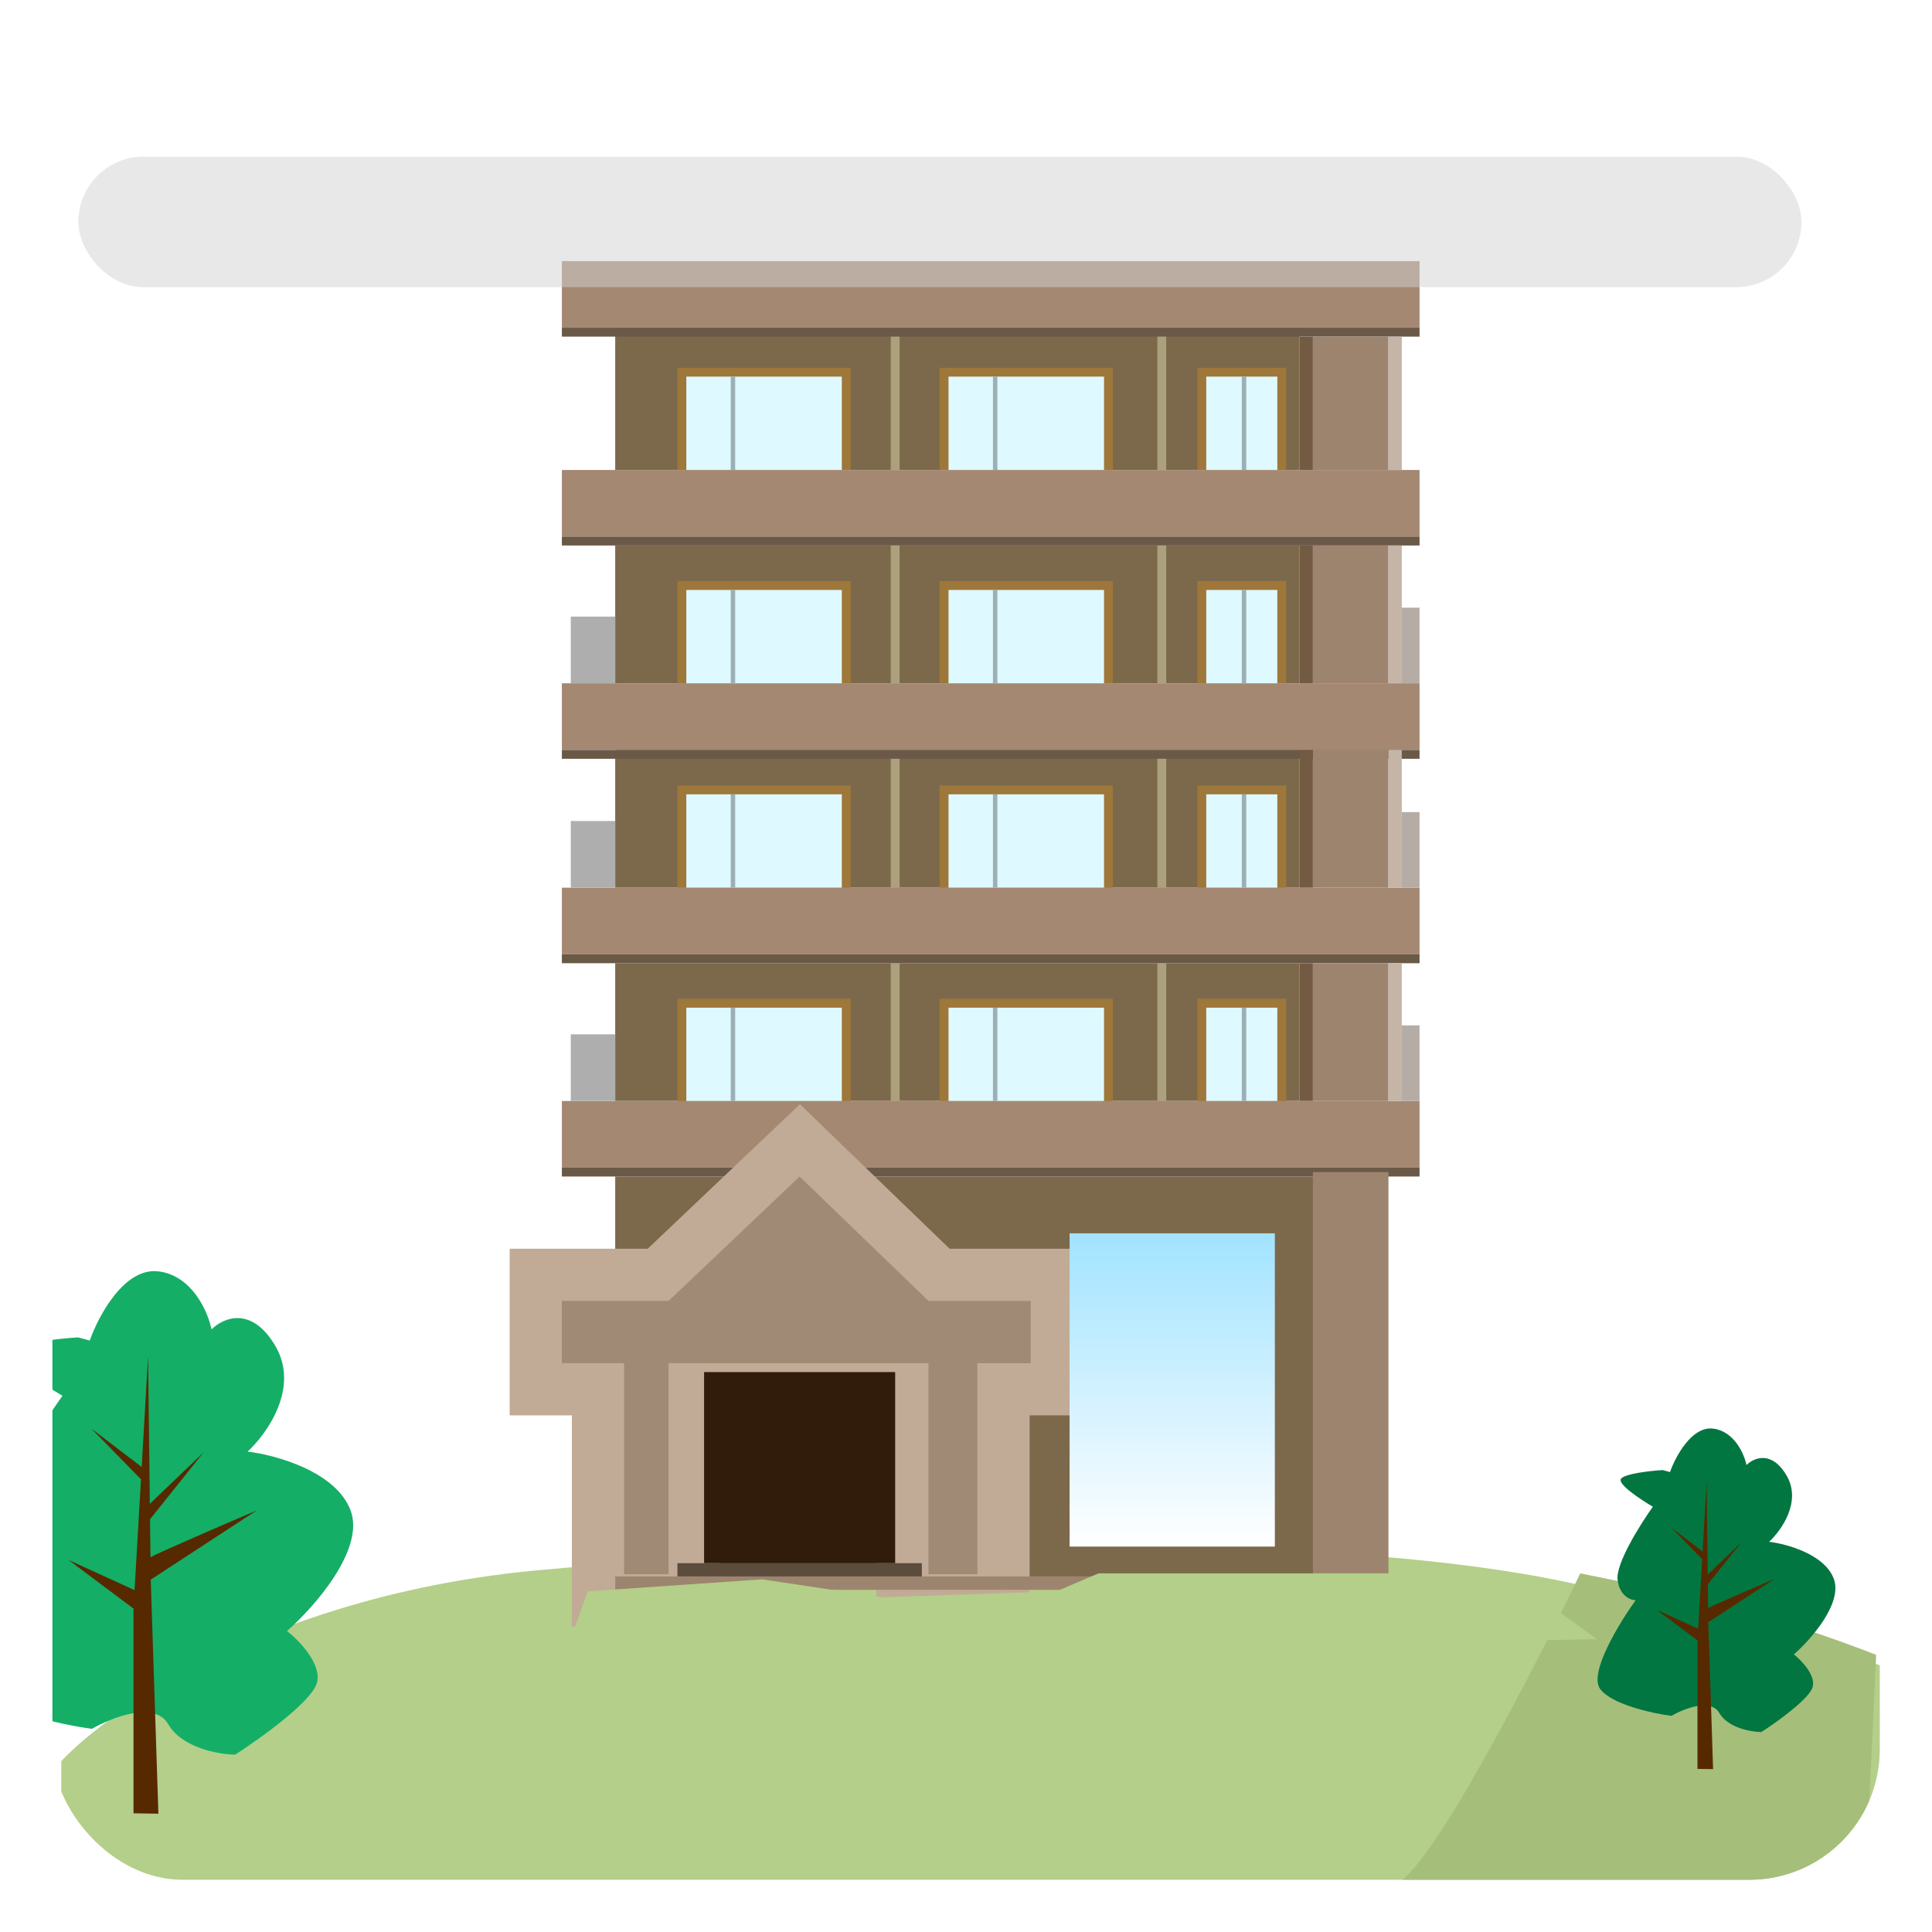 <svg width="74" height="74" viewBox="0 0 74 74" fill="none" xmlns="http://www.w3.org/2000/svg">
<g filter="url(#filter0_d_231_6187)">
<g clip-path="url(#clip0_231_6187)">
<rect x="2" y="1" width="70" height="70" rx="5" fill="white"/>
<path d="M2.347 66.455V71.028H73.981C74.059 68.741 73.935 63.986 72.822 63.254C71.431 62.34 70.272 62.111 60.999 59.825C51.726 57.538 33.18 57.996 20.662 59.139C10.647 60.053 4.279 64.397 2.347 66.455Z" fill="#B3CF89"/>
<path d="M53.681 71.028C55.192 69.875 58.875 62.705 60.528 59.264L64.069 59.984C66.903 60.56 70.444 61.825 71.861 62.385L71.456 71.028H53.681Z" fill="#A5BE7A"/>
<rect x="23.564" y="44.063" width="27.064" height="15.319" fill="#7C694B"/>
<rect x="21.521" y="9" width="32.851" height="2.553" fill="#A48872"/>
<rect x="23.564" y="11.723" width="26.213" height="5.277" fill="#7C694B"/>
<rect x="23.564" y="19.894" width="26.213" height="5.277" fill="#7C694B"/>
<rect x="23.564" y="27.723" width="26.213" height="5.277" fill="#7C694B"/>
<rect x="23.564" y="35.893" width="26.213" height="5.277" fill="#7C694B"/>
<rect x="21.521" y="17" width="32.851" height="2.553" fill="#A48872"/>
<rect x="21.521" y="25.17" width="32.851" height="2.553" fill="#A48872"/>
<rect x="21.521" y="33" width="32.851" height="2.553" fill="#A48872"/>
<rect x="21.521" y="41.17" width="32.851" height="2.553" fill="#A48872"/>
<rect x="21.521" y="11.553" width="32.851" height="0.34" fill="#6A5947"/>
<rect x="21.521" y="19.553" width="32.851" height="0.34" fill="#6A5947"/>
<rect x="21.521" y="27.723" width="32.851" height="0.34" fill="#6A5947"/>
<rect x="21.521" y="35.553" width="32.851" height="0.34" fill="#6A5947"/>
<rect x="21.521" y="43.723" width="32.851" height="0.34" fill="#6A5947"/>
<rect x="25.947" y="13.085" width="6.638" height="3.915" fill="#9E773A"/>
<rect x="26.287" y="13.425" width="5.957" height="3.574" fill="#DEF9FF"/>
<rect x="27.989" y="13.425" width="0.17" height="3.574" fill="#9CAFB5"/>
<rect x="25.947" y="21.255" width="6.638" height="3.915" fill="#9E773A"/>
<rect x="26.287" y="21.596" width="5.957" height="3.574" fill="#DEF9FF"/>
<rect x="27.989" y="21.596" width="0.17" height="3.574" fill="#9CAFB5"/>
<rect x="25.947" y="29.085" width="6.638" height="3.915" fill="#9E773A"/>
<rect x="26.287" y="29.425" width="5.957" height="3.574" fill="#DEF9FF"/>
<rect x="27.989" y="29.425" width="0.17" height="3.574" fill="#9CAFB5"/>
<rect x="25.947" y="37.255" width="6.638" height="3.915" fill="#9E773A"/>
<rect x="26.287" y="37.596" width="5.957" height="3.574" fill="#DEF9FF"/>
<rect x="27.989" y="37.596" width="0.17" height="3.574" fill="#9CAFB5"/>
<rect x="35.989" y="13.085" width="6.638" height="3.915" fill="#9E773A"/>
<rect x="36.33" y="13.425" width="5.957" height="3.574" fill="#DEF9FF"/>
<rect x="38.032" y="13.425" width="0.17" height="3.574" fill="#9CAFB5"/>
<rect x="35.989" y="21.255" width="6.638" height="3.915" fill="#9E773A"/>
<rect x="36.33" y="21.596" width="5.957" height="3.574" fill="#DEF9FF"/>
<rect x="38.032" y="21.596" width="0.17" height="3.574" fill="#9CAFB5"/>
<rect x="35.989" y="29.085" width="6.638" height="3.915" fill="#9E773A"/>
<rect x="36.33" y="29.425" width="5.957" height="3.574" fill="#DEF9FF"/>
<rect x="38.032" y="29.425" width="0.17" height="3.574" fill="#9CAFB5"/>
<rect x="35.989" y="37.255" width="6.638" height="3.915" fill="#9E773A"/>
<rect x="36.33" y="37.596" width="5.957" height="3.574" fill="#DEF9FF"/>
<rect x="38.032" y="37.596" width="0.17" height="3.574" fill="#9CAFB5"/>
<rect x="45.862" y="13.085" width="3.404" height="3.915" fill="#9E773A"/>
<rect x="46.202" y="13.425" width="2.723" height="3.574" fill="#DEF9FF"/>
<rect x="47.564" y="13.425" width="0.17" height="3.574" fill="#9CAFB5"/>
<rect x="45.862" y="21.255" width="3.404" height="3.915" fill="#9E773A"/>
<rect x="46.202" y="21.596" width="2.723" height="3.574" fill="#DEF9FF"/>
<rect x="47.564" y="21.596" width="0.17" height="3.574" fill="#9CAFB5"/>
<rect x="45.862" y="29.085" width="3.404" height="3.915" fill="#9E773A"/>
<rect x="46.202" y="29.425" width="2.723" height="3.574" fill="#DEF9FF"/>
<rect x="47.564" y="29.425" width="0.17" height="3.574" fill="#9CAFB5"/>
<rect x="45.862" y="37.255" width="3.404" height="3.915" fill="#9E773A"/>
<rect x="46.202" y="37.596" width="2.723" height="3.574" fill="#DEF9FF"/>
<rect x="47.564" y="37.596" width="0.17" height="3.574" fill="#9CAFB5"/>
<path d="M31.322 43.344L35.968 47.829H40.478V52.212H38.436V60.298H34.563V52.212H26.606V60.298H22.904V52.212H20.521V47.829H25.208L29.939 43.338L30.634 42.679L31.322 43.344Z" fill="#A08A75" stroke="#C1AB96" stroke-width="2"/>
<rect x="34.117" y="11.894" width="0.34" height="5.106" fill="#ADA07D"/>
<rect x="34.117" y="19.894" width="0.34" height="5.277" fill="#ADA07D"/>
<rect x="34.117" y="28.064" width="0.34" height="4.936" fill="#ADA07D"/>
<rect x="34.117" y="35.893" width="0.34" height="5.277" fill="#ADA07D"/>
<rect x="44.33" y="11.894" width="0.34" height="5.106" fill="#ADA07D"/>
<rect x="44.33" y="19.894" width="0.34" height="5.277" fill="#ADA07D"/>
<rect x="44.33" y="28.064" width="0.34" height="4.936" fill="#ADA07D"/>
<rect x="44.33" y="35.893" width="0.34" height="5.277" fill="#ADA07D"/>
<rect x="50.287" y="11.894" width="2.894" height="5.106" fill="#9D846E"/>
<rect x="50.287" y="19.894" width="2.894" height="5.277" fill="#9D846E"/>
<rect x="50.287" y="27.723" width="2.894" height="5.277" fill="#9D846E"/>
<rect x="50.287" y="35.893" width="2.894" height="5.277" fill="#9D846E"/>
<rect x="49.776" y="11.894" width="0.511" height="5.106" fill="#735A43"/>
<rect x="49.776" y="19.894" width="0.511" height="5.277" fill="#735A43"/>
<rect x="49.776" y="27.723" width="0.511" height="5.277" fill="#735A43"/>
<rect x="49.776" y="35.893" width="0.511" height="5.277" fill="#735A43"/>
<rect x="53.181" y="11.894" width="0.511" height="5.106" fill="#C4B5A7"/>
<rect x="53.181" y="19.894" width="0.511" height="5.277" fill="#C4B5A7"/>
<rect x="53.181" y="27.723" width="0.511" height="5.277" fill="#C4B5A7"/>
<rect x="53.181" y="35.893" width="0.511" height="5.277" fill="#C4B5A7"/>
<rect x="53.691" y="22.276" width="0.681" height="2.894" fill="#B5ACA5"/>
<rect x="53.691" y="30.106" width="0.681" height="2.894" fill="#B5ACA5"/>
<rect x="53.691" y="38.276" width="0.681" height="2.894" fill="#B5ACA5"/>
<rect x="21.862" y="22.617" width="1.702" height="2.553" fill="#AEAEAE"/>
<rect x="21.862" y="30.447" width="1.702" height="2.553" fill="#AEAEAE"/>
<rect x="21.862" y="38.617" width="1.702" height="2.553" fill="#AEAEAE"/>
<rect x="40.968" y="46.239" width="7.862" height="11.999" fill="url(#paint0_linear_231_6187)"/>
<rect x="25.947" y="58.872" width="9.362" height="0.511" fill="#5B4C3C"/>
<rect x="26.968" y="51.553" width="7.319" height="7.319" fill="#311C0B"/>
<rect x="50.287" y="43.893" width="2.894" height="15.489" fill="#9D846E"/>
<rect x="23.564" y="59.383" width="29.617" height="0.511" fill="#9D846E"/>
<path d="M29.189 59.493L22.517 59.951L21.597 62.472L61.166 61.785L58.636 59.951L53.575 59.264H49.204H45.983H42.072L40.462 59.951L33.79 60.18L29.189 59.493Z" fill="#B3CF89"/>
<g filter="url(#filter1_g_231_6187)">
<path d="M6.064 47.696C4.764 47.539 3.772 49.397 3.438 50.345L2.991 50.225C2.261 50.269 0.732 50.434 0.457 50.744C0.182 51.053 1.633 52.017 2.392 52.46C1.626 53.532 0.123 55.923 0.241 56.913C0.359 57.903 1.024 58.161 1.342 58.166C0.327 59.57 -1.527 62.618 -0.825 63.573C-0.123 64.527 2.367 65.067 3.524 65.217C4.28 64.781 5.922 64.135 6.445 65.042C6.969 65.948 8.371 66.196 9.007 66.207C9.971 65.587 11.948 64.169 12.139 63.454C12.331 62.739 11.456 61.834 10.994 61.471C12.039 60.553 13.987 58.345 13.429 56.854C12.87 55.363 10.565 54.73 9.483 54.599C10.223 53.92 11.476 52.164 10.56 50.577C9.644 48.991 8.54 49.477 8.102 49.919C7.964 49.243 7.363 47.852 6.064 47.696Z" fill="#14AE67"/>
</g>
<g filter="url(#filter2_g_231_6187)">
<path d="M65.614 53.719C64.798 53.621 64.175 54.787 63.965 55.383L63.684 55.307C63.226 55.335 62.266 55.439 62.093 55.633C61.921 55.828 62.831 56.432 63.308 56.711C62.827 57.384 61.883 58.885 61.958 59.507C62.032 60.128 62.45 60.29 62.649 60.293C62.012 61.175 60.847 63.089 61.288 63.688C61.729 64.287 63.293 64.626 64.019 64.721C64.494 64.447 65.525 64.041 65.853 64.611C66.182 65.18 67.062 65.335 67.462 65.342C68.067 64.953 69.308 64.063 69.429 63.614C69.549 63.165 68.999 62.596 68.71 62.368C69.365 61.792 70.589 60.406 70.238 59.47C69.888 58.534 68.44 58.136 67.76 58.054C68.226 57.627 69.012 56.525 68.437 55.528C67.862 54.532 67.169 54.838 66.894 55.115C66.807 54.691 66.429 53.818 65.614 53.719Z" fill="#027640"/>
</g>
<path d="M6.067 68.469L5.113 68.453L5.113 60.613L2.623 58.749L5.154 59.906L5.4 55.661L3.493 53.713L5.427 55.189L5.672 50.944L5.739 56.601L7.799 54.627L5.746 57.191L5.764 58.647C5.993 58.505 8.575 57.39 9.838 56.85L5.774 59.503L6.067 68.469Z" fill="#572900"/>
<g filter="url(#filter3_g_231_6187)">
<path d="M65.615 66.762L65.017 66.752L65.017 61.83L63.453 60.659L65.042 61.386L65.197 58.72L64 57.497L65.214 58.424L65.368 55.759L65.41 59.311L66.703 58.071L65.414 59.681L65.425 60.595C65.569 60.506 67.191 59.806 67.983 59.467L65.432 61.133L65.615 66.762Z" fill="#572900"/>
</g>
<rect x="3" y="5" width="66" height="5" rx="2.5" fill="#D3D3D3" fill-opacity="0.5"/>
</g>
</g>
<defs>
<filter id="filter0_d_231_6187" x="0" y="0" width="74" height="74" filterUnits="userSpaceOnUse" color-interpolation-filters="sRGB">
<feFlood flood-opacity="0" result="BackgroundImageFix"/>
<feColorMatrix in="SourceAlpha" type="matrix" values="0 0 0 0 0 0 0 0 0 0 0 0 0 0 0 0 0 0 127 0" result="hardAlpha"/>
<feOffset dy="1"/>
<feGaussianBlur stdDeviation="1"/>
<feComposite in2="hardAlpha" operator="out"/>
<feColorMatrix type="matrix" values="0 0 0 0 0 0 0 0 0 0 0 0 0 0 0 0 0 0 0.2 0"/>
<feBlend mode="normal" in2="BackgroundImageFix" result="effect1_dropShadow_231_6187"/>
<feBlend mode="normal" in="SourceGraphic" in2="effect1_dropShadow_231_6187" result="shape"/>
</filter>
<filter id="filter1_g_231_6187" x="-1.28" y="47.386" width="15.107" height="19.12" filterUnits="userSpaceOnUse" color-interpolation-filters="sRGB">
<feFlood flood-opacity="0" result="BackgroundImageFix"/>
<feBlend mode="normal" in="SourceGraphic" in2="BackgroundImageFix" result="shape"/>
<feTurbulence type="fractalNoise" baseFrequency="2 2" numOctaves="3" seed="2421" />
<feDisplacementMap in="shape" scale="0.6" xChannelSelector="R" yChannelSelector="G" result="displacedImage" width="100%" height="100%" />
<feMerge result="effect1_texture_231_6187">
<feMergeNode in="displacedImage"/>
</feMerge>
</filter>
<filter id="filter2_g_231_6187" x="60.791" y="53.313" width="9.909" height="12.429" filterUnits="userSpaceOnUse" color-interpolation-filters="sRGB">
<feFlood flood-opacity="0" result="BackgroundImageFix"/>
<feBlend mode="normal" in="SourceGraphic" in2="BackgroundImageFix" result="shape"/>
<feTurbulence type="fractalNoise" baseFrequency="2 2" numOctaves="3" seed="7660" />
<feDisplacementMap in="shape" scale="0.8" xChannelSelector="R" yChannelSelector="G" result="displacedImage" width="100%" height="100%" />
<feMerge result="effect1_texture_231_6187">
<feMergeNode in="displacedImage"/>
</feMerge>
</filter>
<filter id="filter3_g_231_6187" x="63.053" y="55.359" width="5.33" height="11.804" filterUnits="userSpaceOnUse" color-interpolation-filters="sRGB">
<feFlood flood-opacity="0" result="BackgroundImageFix"/>
<feBlend mode="normal" in="SourceGraphic" in2="BackgroundImageFix" result="shape"/>
<feTurbulence type="fractalNoise" baseFrequency="2 2" numOctaves="3" seed="7660" />
<feDisplacementMap in="shape" scale="0.8" xChannelSelector="R" yChannelSelector="G" result="displacedImage" width="100%" height="100%" />
<feMerge result="effect1_texture_231_6187">
<feMergeNode in="displacedImage"/>
</feMerge>
</filter>
<linearGradient id="paint0_linear_231_6187" x1="44.899" y1="46.239" x2="44.899" y2="58.238" gradientUnits="userSpaceOnUse">
<stop stop-color="#A2E3FF"/>
<stop offset="1" stop-color="white"/>
</linearGradient>
<clipPath id="clip0_231_6187">
<rect x="2" y="1" width="70" height="70" rx="5" fill="white"/>
</clipPath>
</defs>
</svg>
